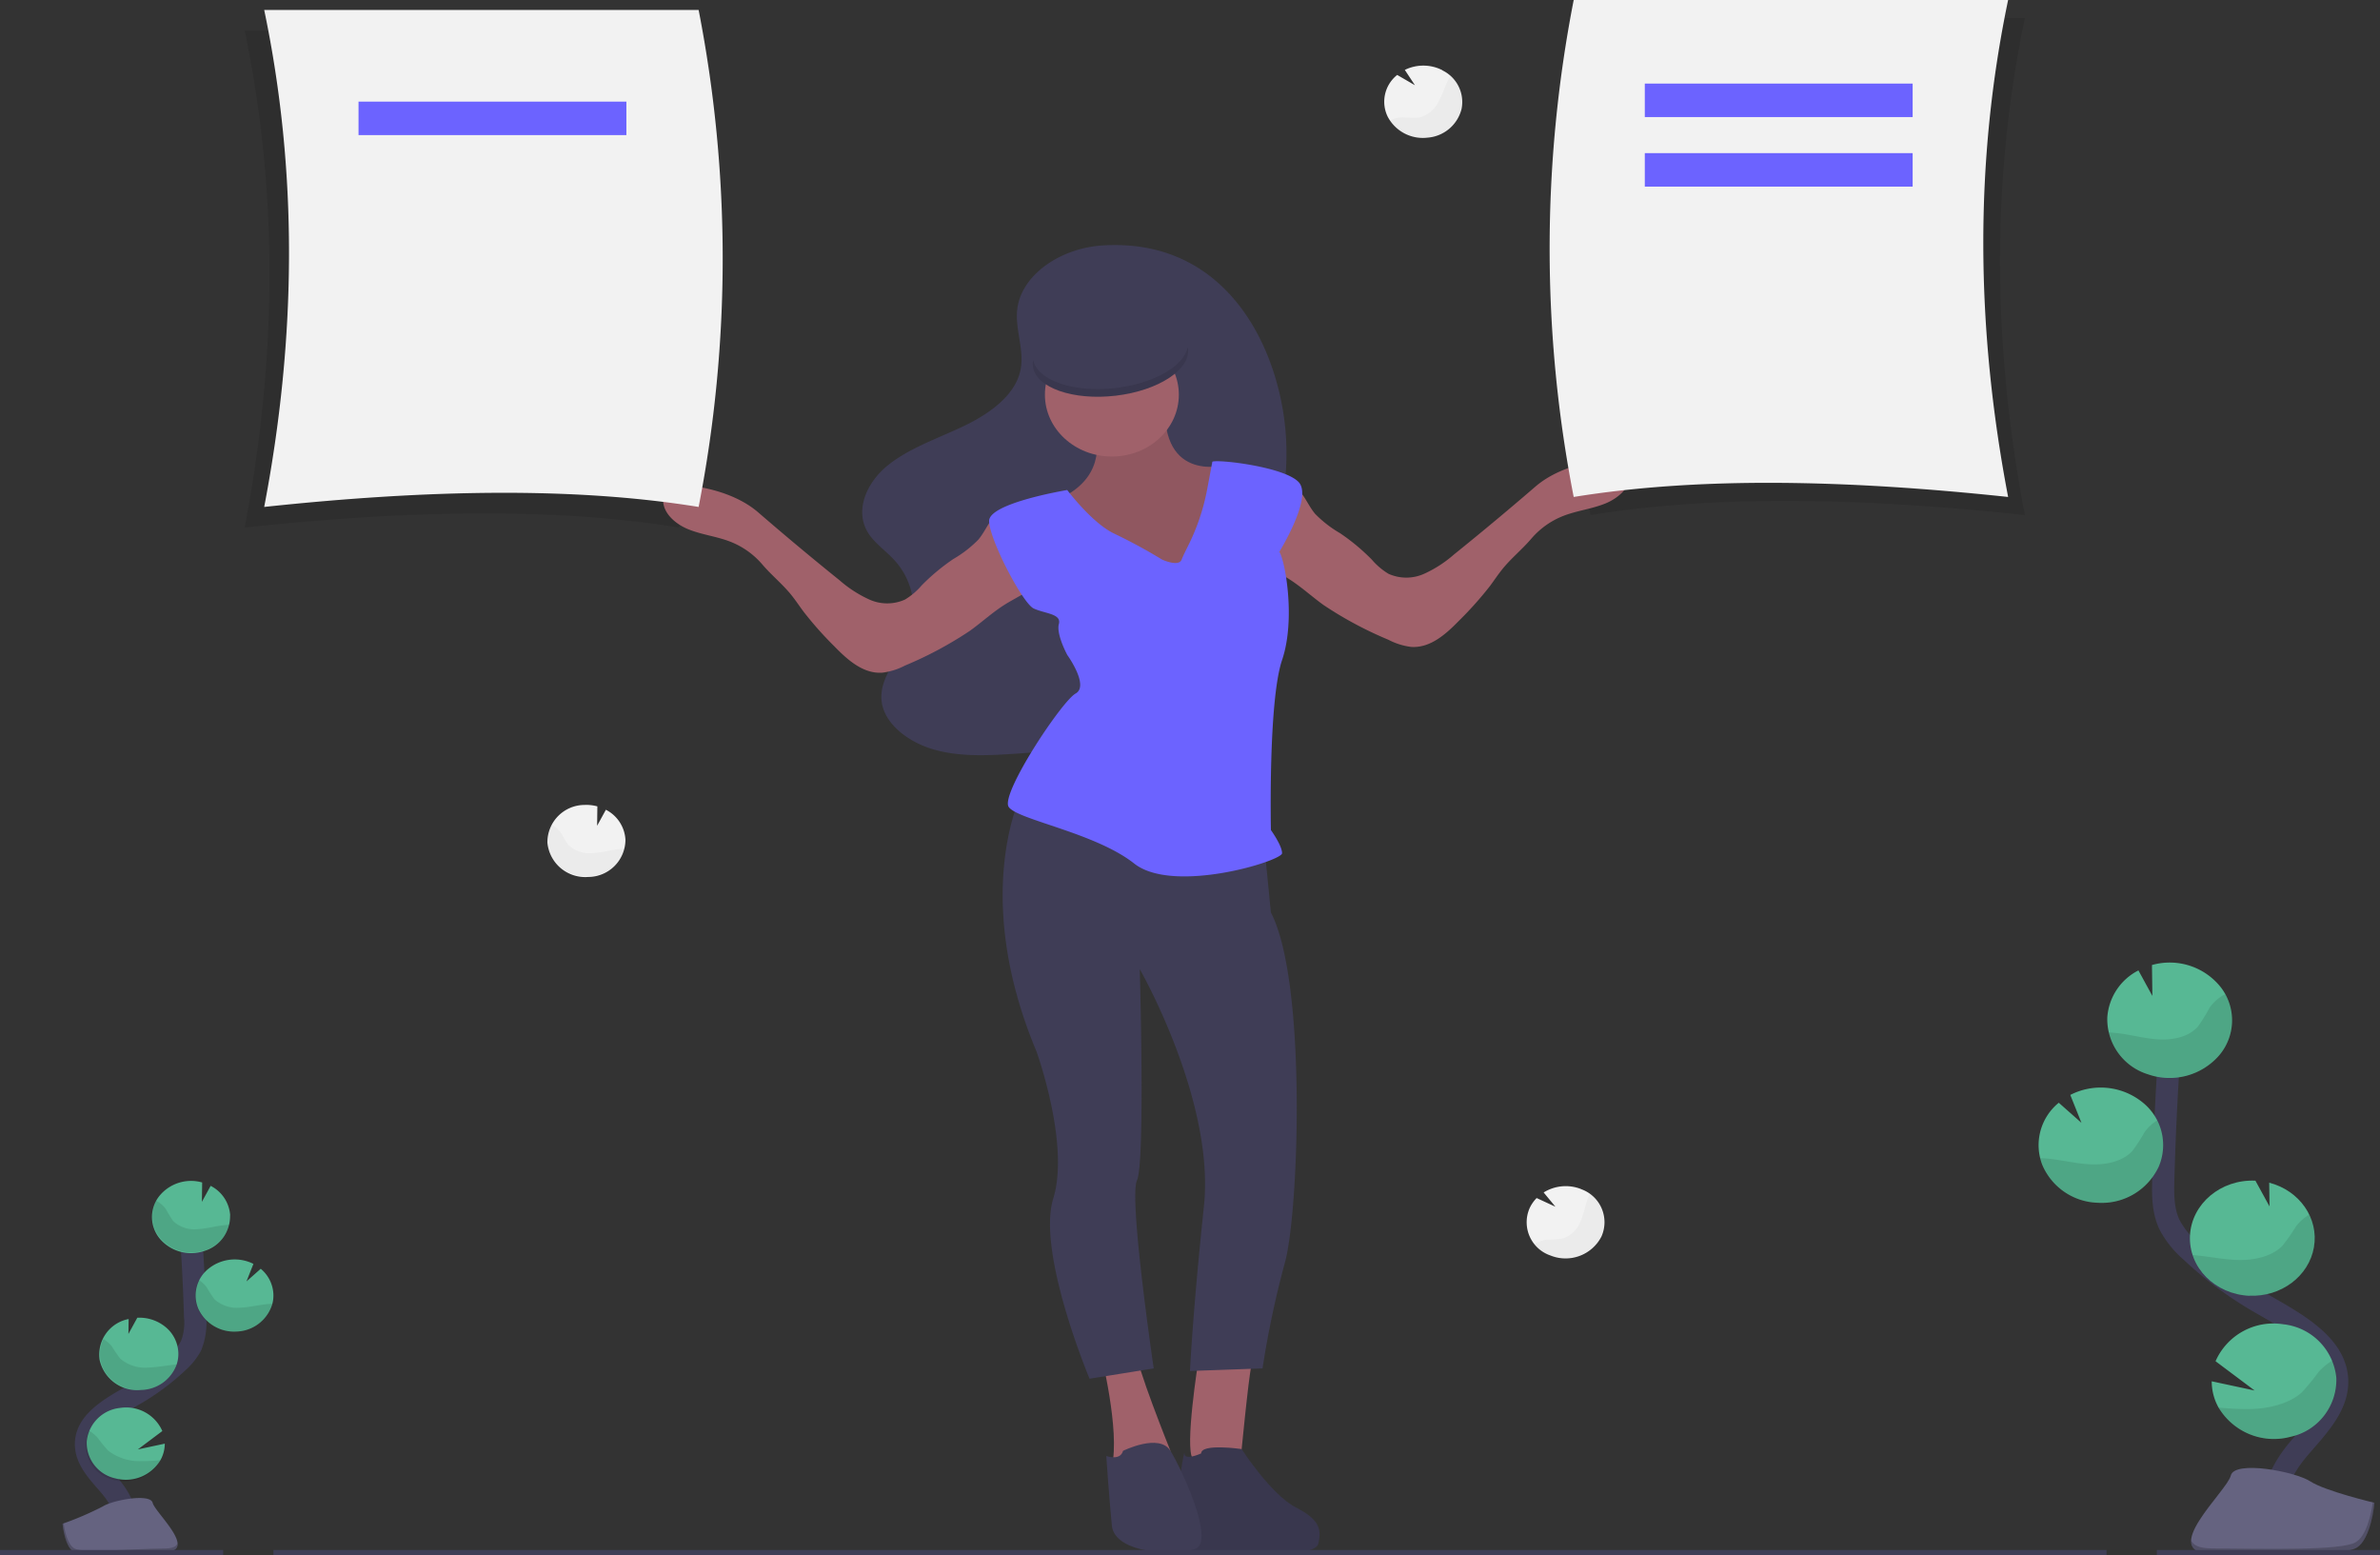 <svg id="Group_924" data-name="Group 924" xmlns="http://www.w3.org/2000/svg" width="429.262" height="280.469" viewBox="0 0 429.262 280.469">
  <rect x="0" y="0" width="429.262" height="280.469" fill="#333333" stroke="none"/>
  <path id="Path_621" data-name="Path 621" d="M817.589,155.09H739.235a233.428,233.428,0,0,0,0,89.612c22.943-3.716,49.6-3.066,78.354,0C811.757,214.176,811.49,184.273,817.589,155.09Z" transform="translate(-452.38 -151.829)" opacity="0.1"/>
  <path id="Path_622" data-name="Path 622" d="M210.741,677.03c1.51-2.559-.2-5.694-2.159-7.98s-4.333-4.645-4.283-7.566c.075-4.18,4.881-6.647,8.721-8.862a41.853,41.853,0,0,0,7.83-5.811,10.8,10.8,0,0,0,2.405-2.973,11.206,11.206,0,0,0,.725-5.286q-.257-8.946-.961-17.873" transform="translate(-188.799 -401.163)" fill="none" stroke="#3f3d56" stroke-miterlimit="10" stroke-width="4"/>
  <path id="Path_623" data-name="Path 623" d="M242.077,612.759a6.456,6.456,0,0,0-3.523-5.341l-1.58,2.884.05-3.493a7.357,7.357,0,0,0-7.828,2.571,6.1,6.1,0,0,0,.268,7.664,7.412,7.412,0,0,0,7.991,2.1,6.522,6.522,0,0,0,4.6-6.385Z" transform="translate(-200.56 -393.59)" fill="#57b894"/>
  <path id="Path_624" data-name="Path 624" d="M217.865,703.984a7.272,7.272,0,0,1-8.128,3.289,6.571,6.571,0,0,1-5.166-6.661,6.732,6.732,0,0,1,5.994-6.041,7.133,7.133,0,0,1,7.642,4.164l-4.413,3.312,4.856-1.036a6.1,6.1,0,0,1-.785,2.973Z" transform="translate(-188.928 -440.695)" fill="#57b894"/>
  <path id="Path_625" data-name="Path 625" d="M216.577,672.644A6.949,6.949,0,0,1,209.1,667.2a6.529,6.529,0,0,1,5.24-7.344l-.04,2.689,1.6-2.922h0A7.408,7.408,0,0,1,221,661.3a6.31,6.31,0,0,1,2.3,4.528,5.965,5.965,0,0,1-.3,2.225A6.975,6.975,0,0,1,216.577,672.644Z" transform="translate(-191.138 -422.011)" fill="#57b894"/>
  <path id="Path_626" data-name="Path 626" d="M250.91,650.01a7.088,7.088,0,0,1-6.8-4.08,6.169,6.169,0,0,1,1.865-7.284,7.512,7.512,0,0,1,8.058-.838l-1.248,3.158,2.567-2.276a6.308,6.308,0,0,1,2.28,4.5,5.885,5.885,0,0,1-.176,1.793A6.948,6.948,0,0,1,250.91,650.01Z" transform="translate(-208.326 -409.908)" fill="#57b894"/>
  <path id="Path_627" data-name="Path 627" d="M241.194,618.61c-1.63.167-3.216.636-4.851.729a5.557,5.557,0,0,1-4.469-1.44,20.756,20.756,0,0,1-1.3-2.123,4.891,4.891,0,0,0-1.782-1.547,6.1,6.1,0,0,0,.837,6.849,7.376,7.376,0,0,0,7.037,2.307,6.809,6.809,0,0,0,5.331-4.827C241.727,618.568,241.461,618.587,241.194,618.61Z" transform="translate(-200.623 -397.709)" opacity="0.1"/>
  <path id="Path_628" data-name="Path 628" d="M250.813,654.289a7.247,7.247,0,0,1-6.217-2.884,6.077,6.077,0,0,1-.5-6.406,5.05,5.05,0,0,1,1.419,1.315,21.566,21.566,0,0,0,1.4,2.155,6.058,6.058,0,0,0,4.685,1.51c1.706-.074,3.352-.516,5.032-.66.237,0,.473-.032.715-.042A6.948,6.948,0,0,1,250.813,654.289Z" transform="translate(-208.229 -414.187)" opacity="0.1"/>
  <path id="Path_629" data-name="Path 629" d="M216.744,677.088a7.253,7.253,0,0,1-6.179-2.833,6.079,6.079,0,0,1-.595-6.345,5.61,5.61,0,0,1,1.51,1.324,26.456,26.456,0,0,0,1.51,2.2,6.854,6.854,0,0,0,5,1.617c1.8-.042,3.437-.432,5.173-.553A6.973,6.973,0,0,1,216.744,677.088Z" transform="translate(-191.305 -426.456)" opacity="0.1"/>
  <path id="Path_630" data-name="Path 630" d="M217.679,708.788a7.3,7.3,0,0,1-9.32,3.284,6.32,6.32,0,0,1-3.558-8.6,6.8,6.8,0,0,1,1.55,1.273,27.9,27.9,0,0,0,1.892,2.322,9.261,9.261,0,0,0,5.853,1.9A33.856,33.856,0,0,0,217.679,708.788Z" transform="translate(-188.743 -445.499)" opacity="0.1"/>
  <path id="Path_631" data-name="Path 631" d="M195.93,734.26a57.181,57.181,0,0,0,7.257-3.121c1.681-1.105,8.555-2.425,8.988-.65s8.379,8.825,2.088,8.853-14.624.952-16.3,0S195.93,734.26,195.93,734.26Z" transform="translate(-184.642 -459.503)" fill="#656380"/>
  <path id="Path_632" data-name="Path 632" d="M214.374,744.052c-6.3.047-14.624.929-16.3,0-1.278-.715-1.787-3.293-1.958-4.482h-.186s.352,4.148,2.013,5.109,10.009.037,16.3,0c1.817,0,2.441-.608,2.405-1.5C216.417,743.708,215.727,744.043,214.374,744.052Z" transform="translate(-184.642 -464.831)" opacity="0.2"/>
  <path id="Path_633" data-name="Path 633" d="M969.908,634.025c-2.385-4.078.322-9.076,3.432-12.713s6.91-7.432,6.829-12.076c-.116-6.665-7.775-10.595-13.9-14.129a67.162,67.162,0,0,1-12.475-9.257,16.671,16.671,0,0,1-3.835-4.738c-1.268-2.606-1.233-5.574-1.152-8.421q.4-14.264,1.51-28.491" transform="translate(-558.627 -360.206)" fill="none" stroke="#3f3d56" stroke-miterlimit="10" stroke-width="4"/>
  <path id="Path_634" data-name="Path 634" d="M928.753,531.692a10.288,10.288,0,0,1,5.616-8.509l2.516,4.6-.075-5.574a11.752,11.752,0,0,1,12.5,4.124,9.752,9.752,0,0,1-.452,12.25,11.846,11.846,0,0,1-12.78,3.329,10.415,10.415,0,0,1-7.325-10.223Z" transform="translate(-548.677 -348.2)" fill="#57b894"/>
  <path id="Path_635" data-name="Path 635" d="M967.423,677.059a11.613,11.613,0,0,0,12.981,5.267,10.5,10.5,0,0,0,8.258-10.638,10.752,10.752,0,0,0-9.578-9.651,11.391,11.391,0,0,0-12.205,6.662l7.045,5.281-7.735-1.658a9.7,9.7,0,0,0,1.233,4.738Z" transform="translate(-567.278 -423.249)" fill="#57b894"/>
  <path id="Path_636" data-name="Path 636" d="M969.1,627.15c5.715.243,10.719-3.509,11.632-8.722s-2.557-10.229-8.064-11.659l.06,4.283-2.546-4.645h-.03c-6.211-.268-11.481,4.161-11.771,9.893s4.509,10.6,10.719,10.864Z" transform="translate(-563.391 -393.513)" fill="#57b894"/>
  <path id="Path_637" data-name="Path 637" d="M914.823,591.054a11.34,11.34,0,0,0,10.962-6.481,9.858,9.858,0,0,0-2.993-11.694,12,12,0,0,0-12.946-1.268l2.013,5.03-4.091-3.623a9.855,9.855,0,0,0-2.98,11.187A11.2,11.2,0,0,0,914.823,591.054Z" transform="translate(-536.444 -374.175)" fill="#57b894"/>
  <path id="Path_638" data-name="Path 638" d="M930.5,541c2.6.265,5.128,1.013,7.735,1.161s5.47-.427,7.116-2.322a31.188,31.188,0,0,0,2.084-3.381A7.853,7.853,0,0,1,950.27,534a9.741,9.741,0,0,1-1.163,11.1,11.782,11.782,0,0,1-11.387,3.733,10.842,10.842,0,0,1-8.49-7.937C929.658,540.935,930.08,540.967,930.5,541Z" transform="translate(-548.918 -354.744)" opacity="0.1"/>
  <path id="Path_639" data-name="Path 639" d="M915.082,597.863A11.586,11.586,0,0,0,925,593.234,9.719,9.719,0,0,0,925.791,583a8.018,8.018,0,0,0-2.265,2.095,33.584,33.584,0,0,1-2.229,3.432c-1.751,1.9-4.751,2.522-7.468,2.411s-5.334-.827-8.052-1.059c-.378-.028-.755-.051-1.137-.06A11.057,11.057,0,0,0,915.082,597.863Z" transform="translate(-536.703 -380.984)" opacity="0.1"/>
  <path id="Path_640" data-name="Path 640" d="M969.586,634.216a11.587,11.587,0,0,0,9.828-4.528,9.714,9.714,0,0,0,.971-10.1A8.7,8.7,0,0,0,978,621.7a35.491,35.491,0,0,1-2.446,3.5c-1.9,1.951-5.088,2.638-7.966,2.573-2.788-.056-5.47-.687-8.243-.882A11.139,11.139,0,0,0,969.586,634.216Z" transform="translate(-563.88 -400.579)" opacity="0.1"/>
  <path id="Path_641" data-name="Path 641" d="M968.64,684.737c2.73,4.917,9.152,7,14.616,4.744s8.059-8.066,5.906-13.221a10.96,10.96,0,0,0-2.471,2.034,40.936,40.936,0,0,1-3.019,3.688c-2.3,2.086-6.013,2.945-9.32,3.024a52.961,52.961,0,0,1-5.712-.269Z" transform="translate(-568.496 -430.927)" opacity="0.1"/>
  <path id="Path_642" data-name="Path 642" d="M991.853,724.23s-8.882-2.109-11.574-3.869-13.668-3.86-14.332-1.04-13.351,14.037-3.321,14.111,23.3.418,25.977-1.087S991.853,724.23,991.853,724.23Z" transform="translate(-563.597 -453.249)" fill="#656380"/>
  <path id="Path_643" data-name="Path 643" d="M962.481,739.69c10.029.074,23.3.413,25.977-1.087,2.013-1.147,2.843-5.249,3.115-7.144h.3s-.564,6.614-3.236,8.114-15.948,1.161-25.977,1.087c-2.894,0-3.9-.971-3.84-2.378C959.22,739.142,960.322,739.672,962.481,739.69Z" transform="translate(-563.615 -460.488)" opacity="0.2"/>
  <path id="Path_644" data-name="Path 644" d="M339.544,159.94H261.19c6.1,29.183,5.832,59.086,0,89.612,28.75-3.066,55.416-3.716,78.354,0A233.433,233.433,0,0,0,339.544,159.94Z" transform="translate(-217.061 -154.427)" opacity="0.1"/>
  <path id="Path_645" data-name="Path 645" d="M525.8,243.281c-7.649.5-14.825,5.434-15.349,11.83-.287,3.479,1.288,7.028.649,10.46-.84,4.543-5.349,7.9-10.065,10.177s-9.929,4-13.849,7.139-6.215,8.361-3.447,12.453c1.062,1.57,2.738,2.787,4.1,4.18a13.12,13.12,0,0,1,3.2,13.707c-1.585,4.111-5.45,7.734-5.032,12.1.4,4.18,4.826,7.571,9.617,8.895s9.914,1.012,14.871.683c5.722-.376,12.138-1.064,15.464-4.891,3.573-4.111,1.978-10.033,3.88-14.891,3.794-9.68,19.49-12.035,25.761-20.7,3.019-4.18,3.478-9.331,3.432-14.292C558.9,264.424,549.768,241.716,525.8,243.281Z" transform="translate(-327.01 -199.017)" fill="#3f3d56"/>
  <path id="Path_646" data-name="Path 646" d="M557.508,311.49s2.516,7.432-6.039,11.612,7.045,14.4,7.045,14.4l12.078,4.18,13.587-5.574-2.516-19.044s-11.575,3.716-11.575-9.754Z" transform="translate(-359.988 -233.346)" fill="#a0616a"/>
  <path id="Path_647" data-name="Path 647" d="M557.508,311.49s2.516,7.432-6.039,11.612,7.045,14.4,7.045,14.4l12.078,4.18,13.587-5.574-2.516-19.044s-11.575,3.716-11.575-9.754Z" transform="translate(-359.988 -233.346)" opacity="0.1"/>
  <path id="Path_648" data-name="Path 648" d="M601.53,676.042s-2.516,15.792-1.006,17.65,8.555.929,8.555.929,1.51-15.792,2.013-17.65S601.53,676.042,601.53,676.042Z" transform="translate(-385.39 -430.686)" fill="#a0616a"/>
  <path id="Path_649" data-name="Path 649" d="M606.852,710.272s-7.3-1.078-7.3.78c0,0-3.019,1.393-3.019,0s-2.768,14.631-.755,16.953,9.7-.223,11.574.929c1.51.929,12.833.7,13.336-1.626s.5-4.18-4.026-6.5S606.852,710.272,606.852,710.272Z" transform="translate(-382.906 -448.975)" fill="#3f3d56"/>
  <path id="Path_650" data-name="Path 650" d="M606.852,710.272s-7.3-1.078-7.3.78c0,0-3.019,1.393-3.019,0s-2.768,14.631-.755,16.953,9.7-.223,11.574.929c1.51.929,12.833.7,13.336-1.626s.5-4.18-4.026-6.5S606.852,710.272,606.852,710.272Z" transform="translate(-382.906 -448.975)" opacity="0.1"/>
  <path id="Path_651" data-name="Path 651" d="M568,672.6s3.523,13.934,2.013,20.437l10.568-2.787s-6.542-16.257-6.039-17.65S568,672.6,568,672.6Z" transform="translate(-369.473 -428.633)" fill="#a0616a"/>
  <path id="Path_652" data-name="Path 652" d="M573.019,709.644s6.542-3.251,8.555,0,8.052,16.257,4.529,17.65-14.594.929-15.1-4.18S570,710.573,570,710.573,572.516,711.5,573.019,709.644Z" transform="translate(-370.466 -448.031)" fill="#3f3d56"/>
  <path id="Path_653" data-name="Path 653" d="M536.454,455.31s-9.562,18.115,2.516,46.912c0,0,6.039,16.721,3.02,26.475s6.542,32.513,6.542,32.513l11.574-1.858s-4.529-30.655-3.019-33.907.5-38.087.5-38.087,13.587,23.688,11.574,42.732-2.516,29.727-2.516,29.727l13.084-.465a173.988,173.988,0,0,1,4.026-19.043c2.516-8.825,4.026-50.628-2.516-63.169l-1.51-15.328Z" transform="translate(-352.018 -312.604)" fill="#3f3d56"/>
  <ellipse id="Ellipse_123" data-name="Ellipse 123" cx="12.078" cy="11.147" rx="12.078" ry="11.147" transform="translate(188.463 60.025)" fill="#a0616a"/>
  <path id="Path_6806" data-name="Path 6806" d="M14,0c7.772.076,14.106,3.26,14.146,7.113s-6.227,6.915-14,6.84S.041,10.694,0,6.841,6.228-.074,14,0Z" transform="matrix(0.992, -0.127, 0.127, 0.992, 185.446, 59.299)" fill="#3f3d56"/>
  <path id="Path_654" data-name="Path 654" d="M571.607,282.81c-.664,3.4-6.039,6.558-12.973,7.376-7.579.9-14.161-1.361-14.9-5.053a3.493,3.493,0,0,0-.04,1.189c.5,3.813,7.216,6.168,14.936,5.258s13.547-4.747,13.014-8.565C571.637,282.945,571.622,282.9,571.607,282.81Z" transform="translate(-357.384 -220.226)" opacity="0.1"/>
  <path id="Path_655" data-name="Path 655" d="M475.369,340.454c-1.62-.618-3.482.339-4.569,1.607s-1.711,2.833-2.783,4.111a21.026,21.026,0,0,1-4.5,3.488,37.252,37.252,0,0,0-5.722,4.761,12.36,12.36,0,0,1-3.019,2.564,7.83,7.83,0,0,1-6.4,0,21.927,21.927,0,0,1-5.4-3.488q-7.428-5.978-14.654-12.23c-3.427-2.954-8.364-4.44-13.024-4.914a4.4,4.4,0,0,0-3.266.59,2.647,2.647,0,0,0-.871,1.942c-.106,2.42,2.124,4.436,4.529,5.416s5.073,1.277,7.493,2.206a14.589,14.589,0,0,1,5.853,4.125c1.691,1.988,3.739,3.614,5.349,5.653.735.929,1.384,1.909,2.089,2.856a63.928,63.928,0,0,0,5.576,6.28c2.33,2.392,5.178,4.984,8.651,4.742a12.039,12.039,0,0,0,4.091-1.287,68.027,68.027,0,0,0,11.746-6.294c2.088-1.51,3.976-3.251,6.165-4.645,2.093-1.324,4.484-2.322,6.18-4.073a8.015,8.015,0,0,0,2.043-7.524A9.05,9.05,0,0,0,475.369,340.454Z" transform="translate(-291.557 -248.868)" fill="#a0616a"/>
  <path id="Path_656" data-name="Path 656" d="M624.523,330.454c1.62-.618,3.482.339,4.569,1.607s1.711,2.833,2.783,4.111a21.016,21.016,0,0,0,4.5,3.488,37.253,37.253,0,0,1,5.722,4.761,12.361,12.361,0,0,0,3.02,2.564,7.83,7.83,0,0,0,6.4,0,21.931,21.931,0,0,0,5.4-3.488q7.448-6,14.674-12.23c3.427-2.954,8.364-4.44,13.024-4.914a4.4,4.4,0,0,1,3.266.59,2.646,2.646,0,0,1,.871,1.941c.106,2.42-2.124,4.436-4.529,5.416s-5.073,1.277-7.493,2.206a14.591,14.591,0,0,0-5.853,4.125c-1.691,1.988-3.739,3.614-5.349,5.653-.735.929-1.384,1.909-2.089,2.857a63.978,63.978,0,0,1-5.6,6.28c-2.33,2.392-5.178,4.984-8.651,4.742a12.041,12.041,0,0,1-4.091-1.287,68.028,68.028,0,0,1-11.745-6.294c-2.088-1.51-3.976-3.251-6.165-4.645-2.094-1.324-4.484-2.322-6.18-4.074a8.015,8.015,0,0,1-2.043-7.525A9.05,9.05,0,0,1,624.523,330.454Z" transform="translate(-394.674 -243.513)" fill="#a0616a"/>
  <path id="Path_657" data-name="Path 657" d="M559.2,344.859a97.089,97.089,0,0,0-8.555-4.645c-4.026-1.858-8.555-7.9-8.555-7.9S528,334.64,528,337.891s6.039,14.863,8.052,15.792,5.032.929,4.529,2.787,1.51,5.574,1.51,5.574,4.026,5.574,1.51,6.967-13.587,18.115-12.078,20.437,15.6,4.645,22.646,10.219,26.672-.465,26.672-1.858-2.013-4.18-2.013-4.18-.5-23.224,2.013-30.656.5-18.115-.5-19.508c0,0,6.039-9.754,3.523-12.541s-14.594-4.18-15.6-3.716l-.951,5.058a38.682,38.682,0,0,1-3.477,10.219c-.5,1.008-.941,1.909-1.107,2.364C562.22,346.252,559.2,344.859,559.2,344.859Z" transform="translate(-349.602 -243.955)" fill="#6c63ff"/>
  <path id="Path_658" data-name="Path 658" d="M733.235,237.682c22.943-3.716,49.6-3.066,78.354,0-5.833-30.526-6.1-60.429,0-89.612H733.235a233.432,233.432,0,0,0,0,89.612Z" transform="translate(-449.399 -148.07)" fill="#f2f2f2"/>
  <rect id="Rectangle_772" data-name="Rectangle 772" width="48.311" height="6.038" transform="translate(296.659 15.072)" fill="#6c63ff"/>
  <rect id="Rectangle_773" data-name="Rectangle 773" width="48.311" height="6.038" transform="translate(296.659 27.613)" fill="#6c63ff"/>
  <path id="Path_659" data-name="Path 659" d="M346.544,241.552c-22.938-3.716-49.6-3.066-78.354,0,5.833-30.526,6.1-60.429,0-89.612h78.354a233.434,233.434,0,0,1,0,89.612Z" transform="translate(-220.538 -150.142)" fill="#f2f2f2"/>
  <rect id="Rectangle_774" data-name="Rectangle 774" width="48.311" height="6.038" transform="translate(64.666 18.324)" fill="#6c63ff"/>
  <rect id="Rectangle_775" data-name="Rectangle 775" width="330.627" height="0.929" transform="translate(49.317 279.491)" fill="#3f3d56"/>
  <rect id="Rectangle_776" data-name="Rectangle 776" width="40.259" height="0.929" transform="translate(389.003 279.491)" fill="#3f3d56"/>
  <rect id="Rectangle_777" data-name="Rectangle 777" width="40.259" height="0.929" transform="translate(0 279.491)" fill="#3f3d56"/>
  <path id="Path_660" data-name="Path 660" d="M383.752,466.761a6.456,6.456,0,0,0-3.523-5.341l-1.58,2.884.045-3.493a7.527,7.527,0,0,0-2.325-.26,6.727,6.727,0,0,0-6.688,6.8,6.852,6.852,0,0,0,7.359,6.186,6.732,6.732,0,0,0,6.717-6.781Z" transform="translate(-270.951 -315.407)" fill="#f2f2f2"/>
  <path id="Path_661" data-name="Path 661" d="M382.834,472.61c-1.63.167-3.216.636-4.851.729a5.556,5.556,0,0,1-4.469-1.44,20.78,20.78,0,0,1-1.3-2.123,4.892,4.892,0,0,0-1.781-1.547,6.1,6.1,0,0,0,.837,6.849,7.376,7.376,0,0,0,7.037,2.307,6.809,6.809,0,0,0,5.331-4.827C383.367,472.568,383.1,472.587,382.834,472.61Z" transform="translate(-270.984 -319.522)" opacity="0.03"/>
  <path id="Path_662" data-name="Path 662" d="M730.447,609.077a7.548,7.548,0,0,0-6.748.613l2.124,2.573-3.387-1.565a6.4,6.4,0,0,0-1.263,1.816,6.327,6.327,0,0,0,3.712,8.526,7.277,7.277,0,0,0,9.244-3.412,6.324,6.324,0,0,0-3.681-8.537Z" transform="translate(-445.283 -394.669)" fill="#f2f2f2"/>
  <path id="Path_663" data-name="Path 663" d="M733.137,612.181c-.554,1.426-.785,2.945-1.409,4.347a5.094,5.094,0,0,1-3.357,3.079,23.676,23.676,0,0,1-2.637.158,5.291,5.291,0,0,0-2.285.8,6.929,6.929,0,0,0,2.843,2.048,7.363,7.363,0,0,0,9.063-2.577,6.19,6.19,0,0,0-1.928-8.571C733.323,611.716,733.228,611.953,733.137,612.181Z" transform="translate(-446.694 -396.231)" opacity="0.03"/>
  <path id="Path_664" data-name="Path 664" d="M680.105,174.366a7.563,7.563,0,0,0-6.778-.051l1.827,2.764-3.2-1.858a6.16,6.16,0,0,0-1.728,7.5,7.159,7.159,0,0,0,7.206,3.809,6.858,6.858,0,0,0,6.13-5.169,6.338,6.338,0,0,0-3.461-6.967Z" transform="translate(-419.952 -161.709)" fill="#f2f2f2"/>
  <path id="Path_665" data-name="Path 665" d="M682.2,178.15c-.7,1.361-1.112,2.852-1.887,4.18a5.222,5.222,0,0,1-3.679,2.745,23.955,23.955,0,0,1-2.642-.093,5.362,5.362,0,0,0-2.365.581,6.767,6.767,0,0,0,2.6,2.322,7.431,7.431,0,0,0,9.22-1.738,6.146,6.146,0,0,0-.877-8.648C682.445,177.732,682.319,177.927,682.2,178.15Z" transform="translate(-420.952 -163.83)" opacity="0.03"/>
</svg>
